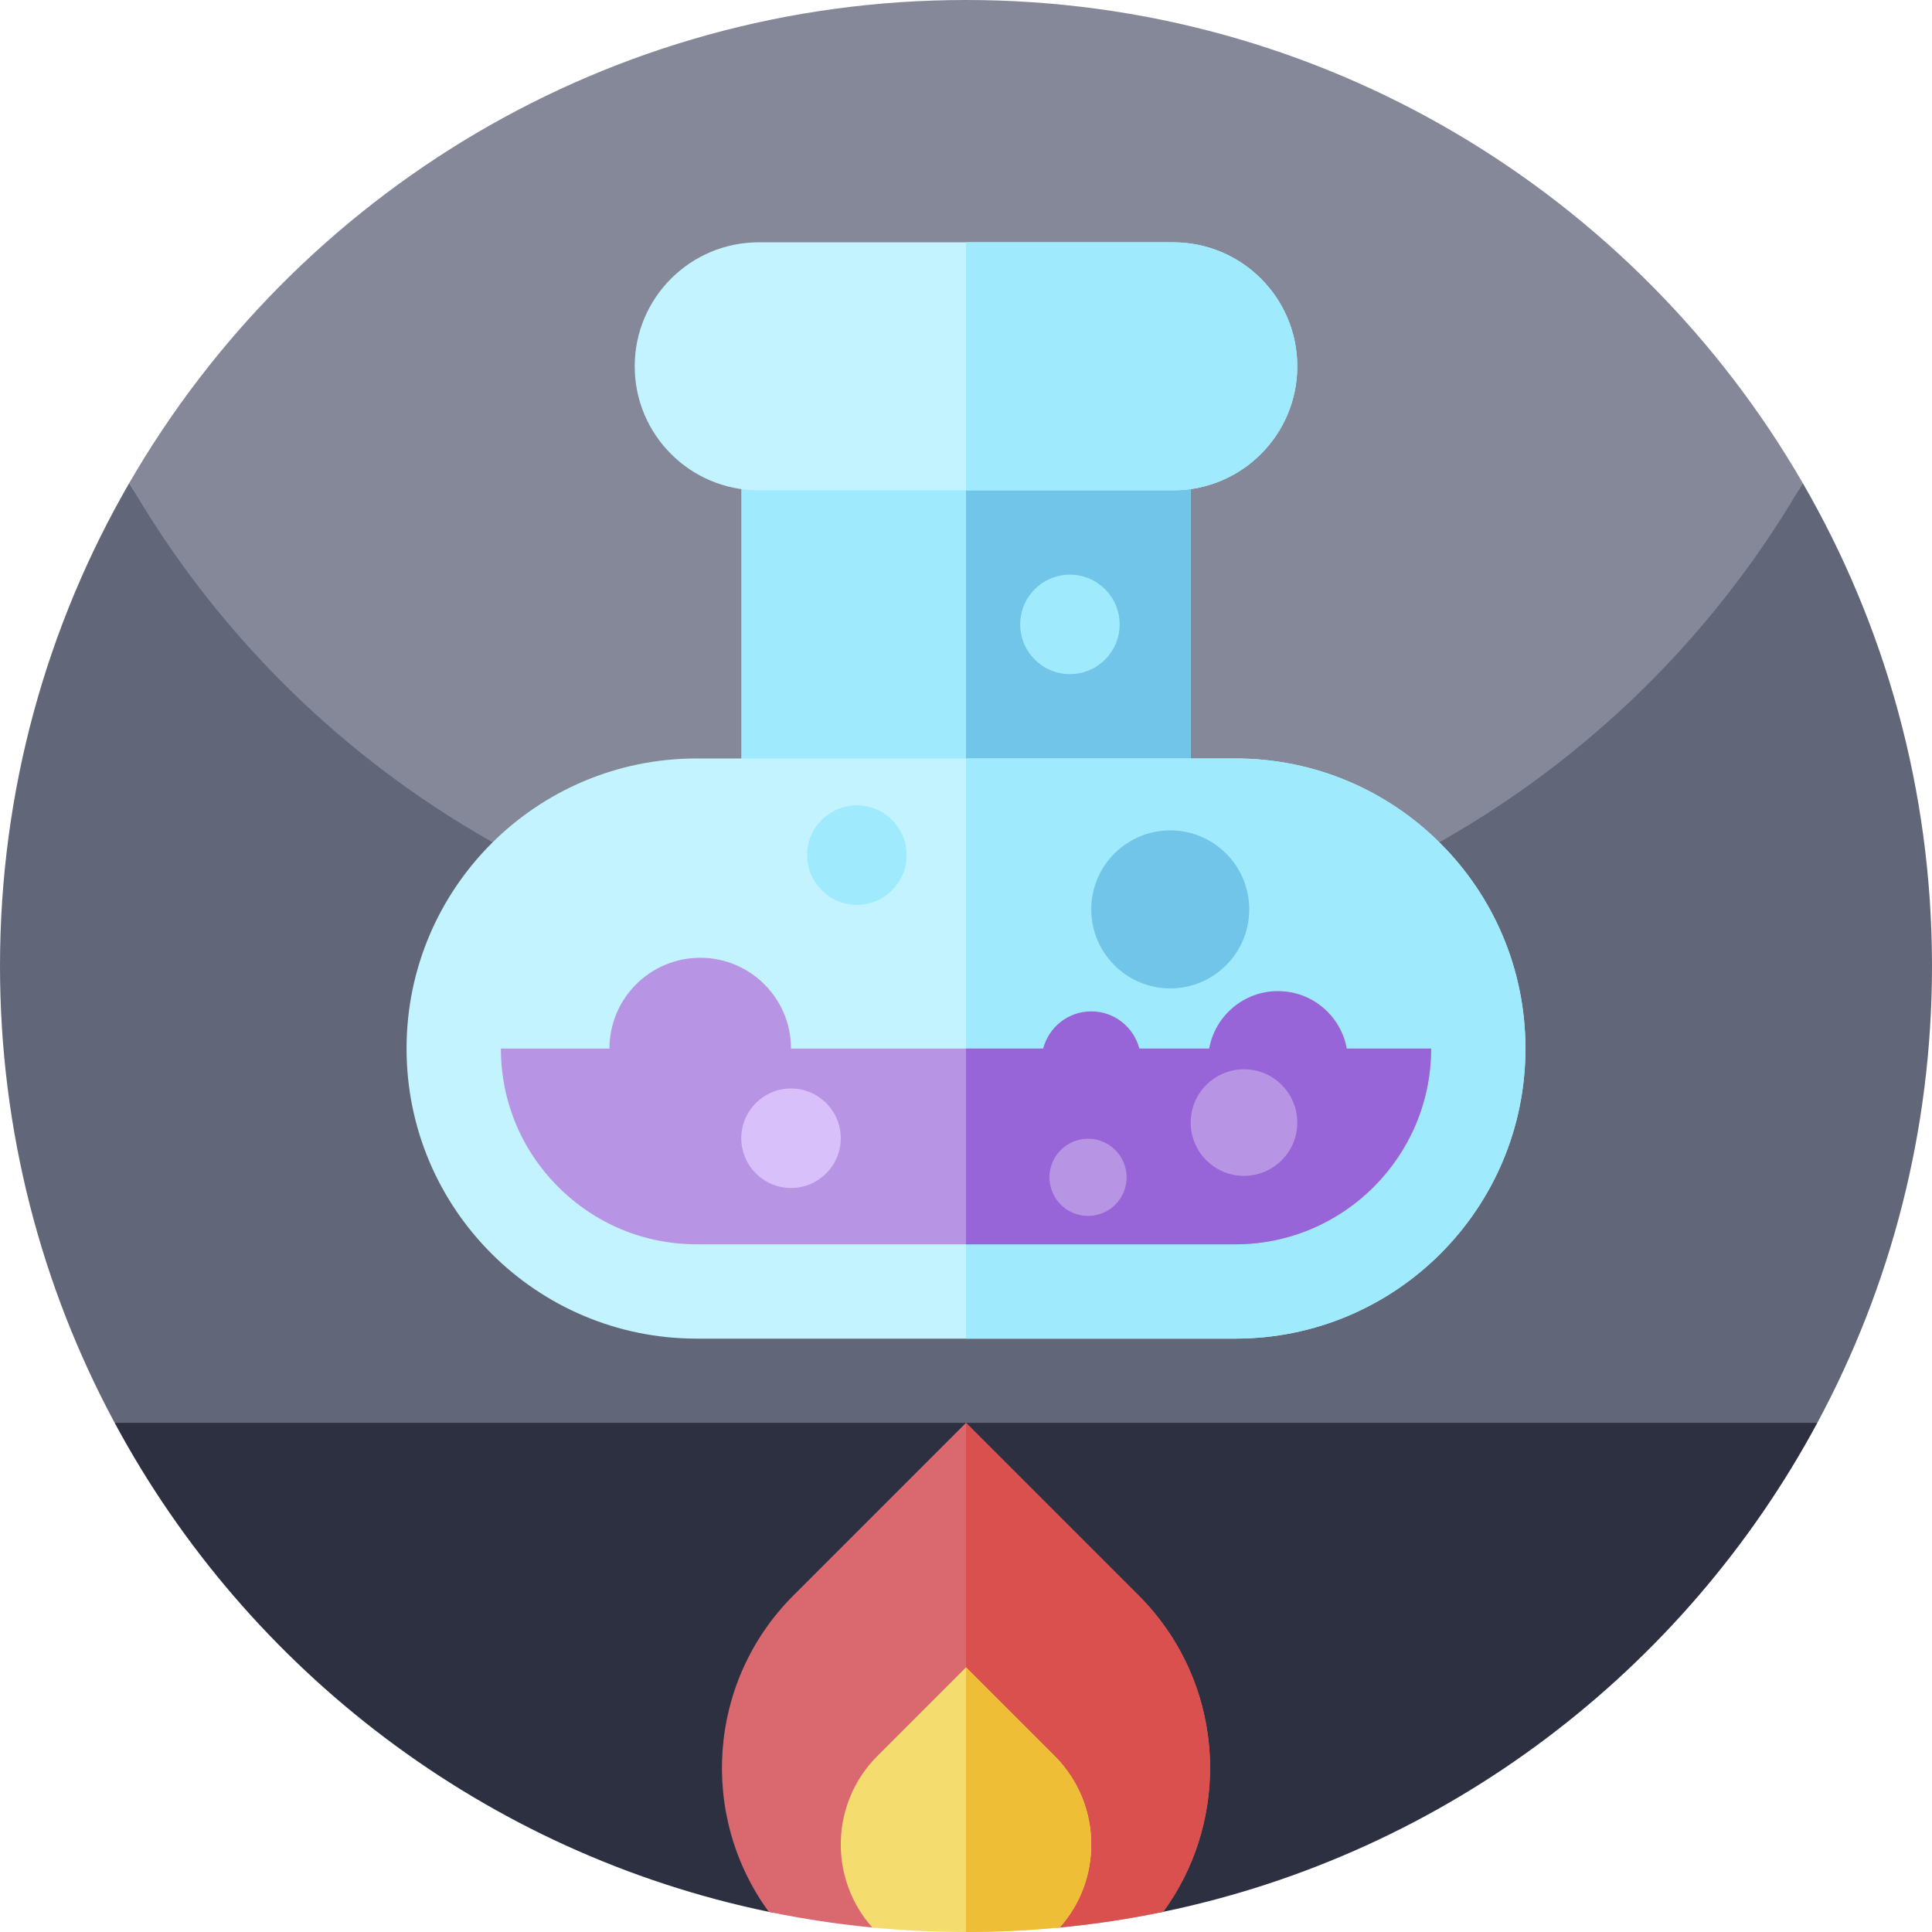 <svg id="Capa_1" enable-background="new 0 0 512 512" height="512" viewBox="0 0 512 512" width="512" xmlns="http://www.w3.org/2000/svg"><g><g><path d="m0 256c0 43.79 11 85.02 30.39 121.07l225.61 49.67 225.61-49.67c19.39-36.05 30.39-77.28 30.39-121.07 0-46.63-12.47-90.34-34.26-128-41.698 72.091-399.22 76.52-443.48 0-21.79 37.66-34.26 81.37-34.26 128z" fill="#616679"/><path d="m34.26 128c44.26 76.52 126.99 128 221.74 128s177.48-51.48 221.74-128c-.01-.02-.03-.05-.04-.07-44.27-76.48-126.98-127.93-221.7-127.93s-177.43 51.45-221.7 127.93c-.01.02-.03.05-.04.07z" fill="#848898"/><path d="m481.61 377.07c-35.26 65.58-98.28 114.02-173.34 129.58-16.87 3.51-34.35-21.409-52.27-21.409s-35.4 24.919-52.27 21.409c-75.06-15.56-138.08-64-173.34-129.58z" fill="#2d3041"/></g><g><path d="m320.68 468.54c0 13.39-4.14 26.79-12.41 38.11-8.98 1.87-18.12 3.26-27.42 4.15h-.01c-8.17.8-16.46-18.581-24.84-18.581s-16.67 19.381-24.84 18.581c-9.3-.89-18.45-2.28-27.43-4.15-18.49-25.3-16.31-61 6.53-83.84l45.74-45.74 45.74 45.74c12.62 12.63 18.94 29.18 18.94 45.73z" fill="#d9696f"/><path d="m320.68 468.54c0 13.39-4.14 26.79-12.41 38.11-8.979 1.868-18.13 3.263-27.429 4.16-8.172.788-16.459-10.555-24.841-10.555v-123.185l45.74 45.74c12.62 12.63 18.94 29.18 18.94 45.73z" fill="#da504f"/><path d="m289.19 488.81c0 7.86-2.78 15.73-8.35 21.99-8.17.8-16.46 1.2-24.84 1.2s-16.67-.4-24.84-1.2c-11.57-13.03-11.11-32.98 1.37-45.46l23.47-23.47 23.47 23.47c6.48 6.48 9.72 14.97 9.72 23.47z" fill="#f5dc6e"/><path d="m289.19 488.81c0 7.86-2.78 15.73-8.34 21.99h-.01c-8.17.8-16.46 1.2-24.84 1.2v-70.13l23.47 23.47c6.48 6.48 9.72 14.97 9.72 23.47z" fill="#eebf36"/></g><g><path d="m196.45 106.718h119.102v119.894h-119.102z" fill="#9feafd"/><path d="m256.001 106.718h59.551v119.894h-59.551z" fill="#70c5e8"/><path d="m404.26 277.88c0 42.45-34.42 76.87-76.87 76.87h-142.77c-21.23 0-40.45-8.61-54.36-22.52-13.92-13.91-22.52-33.13-22.52-54.35 0-42.46 34.42-76.88 76.88-76.88h142.77c21.23 0 40.44 8.6 54.35 22.52 13.92 13.91 22.52 33.13 22.52 54.36z" fill="#c3f3ff"/><path d="m343.793 97.079c0 18.148-14.715 32.863-32.875 32.863h-109.836c-9.074 0-17.304-3.676-23.246-9.629-5.953-5.941-9.629-14.16-9.629-23.234 0-18.148 14.715-32.863 32.875-32.863h109.837c9.074 0 17.304 3.676 23.246 9.629 5.952 5.941 9.628 14.16 9.628 23.234z" fill="#c3f3ff"/><path d="m343.793 97.079c0 18.148-14.715 32.863-32.875 32.863h-54.918v-65.726h54.918c9.074 0 17.304 3.676 23.246 9.629 5.953 5.941 9.629 14.16 9.629 23.234z" fill="#9feafd"/><path d="m404.26 277.88c0 42.45-34.42 76.87-76.87 76.87h-71.39v-153.75h71.39c21.23 0 40.44 8.6 54.35 22.52 13.92 13.91 22.52 33.13 22.52 54.36z" fill="#9feafd"/><path d="m209.63 277.88c0-13.286-10.771-24.057-24.057-24.057s-24.057 10.771-24.057 24.057h-28.776c0 13.86 5.4 26.88 15.2 36.67 9.8 9.8 22.83 15.2 36.68 15.2h142.77c28.6 0 51.87-23.27 51.87-51.87z" fill="#b895e4"/><path d="m356.911 277.88c-1.568-8.656-9.127-15.226-18.235-15.226s-16.667 6.57-18.235 15.226h-18.506c-1.475-5.668-6.612-9.858-12.741-9.858s-11.266 4.19-12.741 9.858h-20.453v51.87h71.39c28.6 0 51.87-23.27 51.87-51.87z" fill="#9865d8"/><circle cx="310.128" cy="241" fill="#70c5e8" r="20.934"/><circle cx="209.63" cy="301.643" fill="#d8c1fa" r="13.18"/><circle cx="227.082" cy="226.612" fill="#9feafd" r="13.18"/><circle cx="283.54" cy="165.471" fill="#9feafd" r="13.18"/><g fill="#b895e4"><circle cx="288.341" cy="312.002" r="10.221"/><circle cx="329.673" cy="297.494" r="14.121"/></g></g></g></svg>